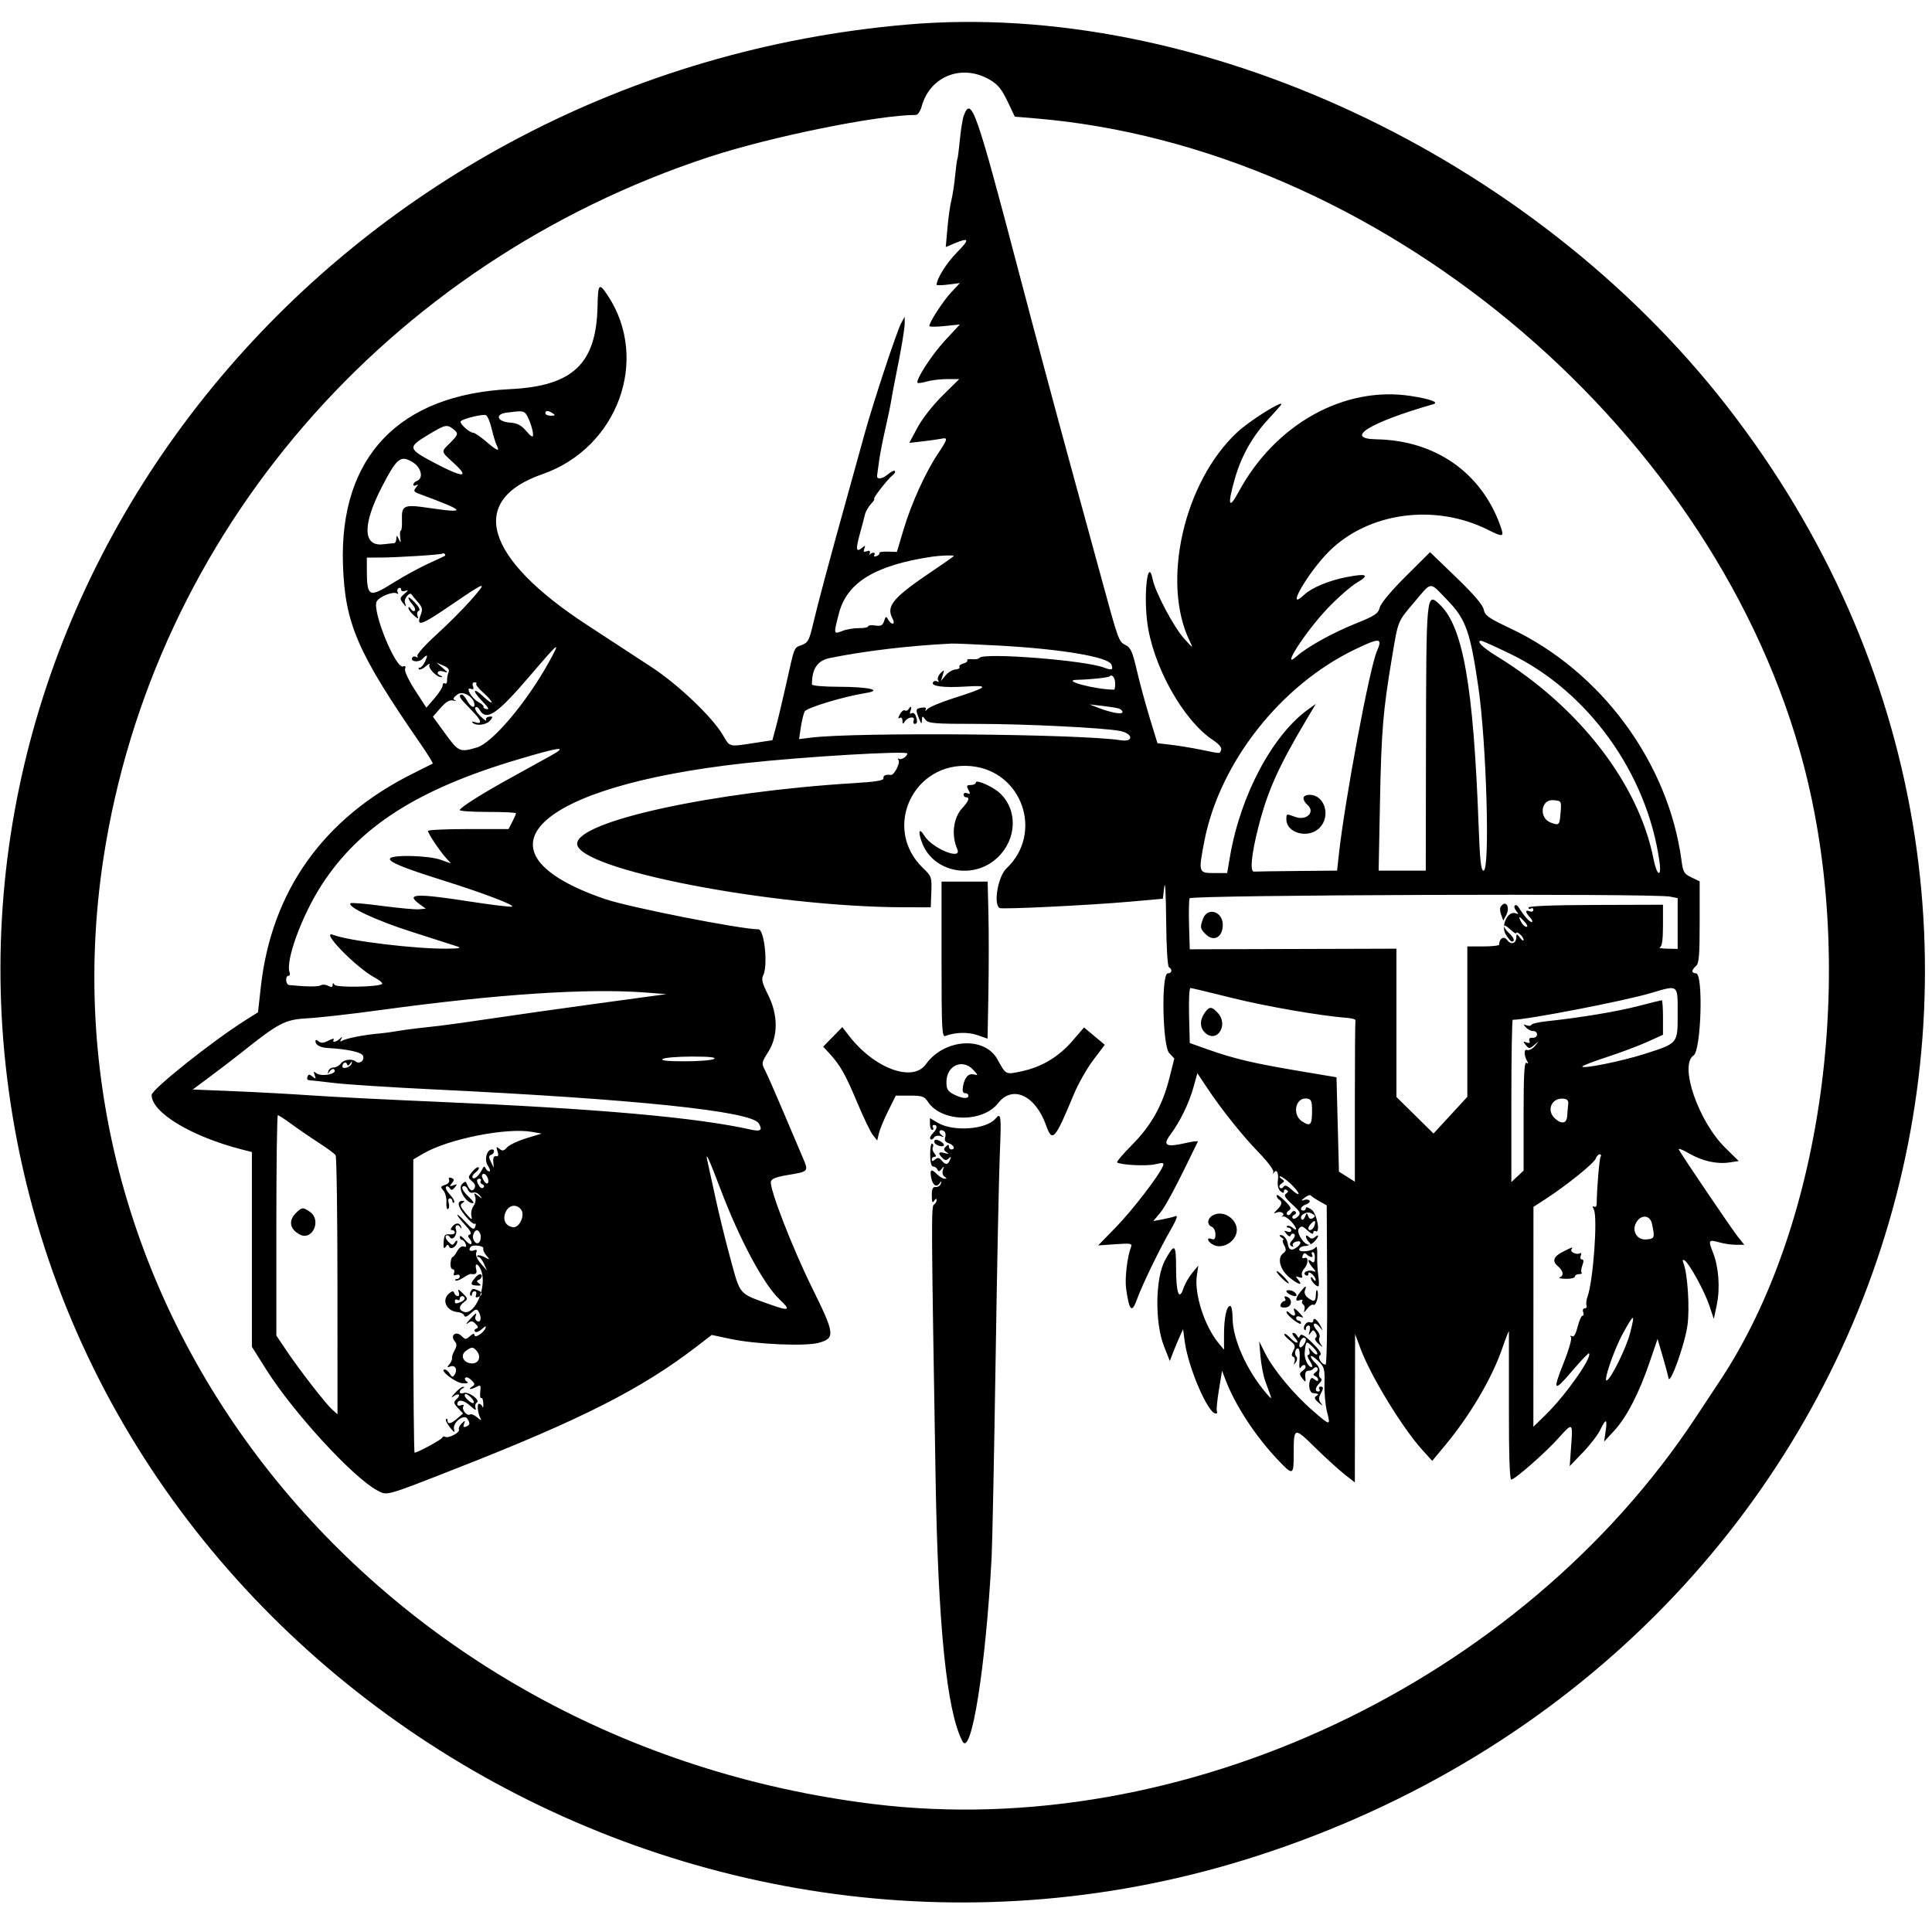 <svg id="svg" version="1.1" xmlns="http://www.w3.org/2000/svg" xmlns:xlink="http://www.w3.org/1999/xlink" width="400" height="400" viewBox="0, 0, 400,400"><g id="svgg"><path id="path0" d="M187.848 5.081 C 71.932 15.071,-13.215 116.103,1.814 225.823 C 18.134 344.966,143.522 421.876,260.156 384.283 C 391.813 341.847,440.736 191.155,357.592 84.159 C 317.190 32.166,247.935 -0.098,187.848 5.081 M204.915 16.502 C 206.575 17.466,207.383 18.446,208.577 20.948 L 210.108 24.157 214.295 24.504 C 284.691 30.351,353.150 86.989,372.648 155.515 C 384.915 198.630,377.957 253.091,355.967 286.069 C 355.500 286.769,353.314 290.076,351.108 293.418 C 314.801 348.431,244.730 381.372,180.759 373.499 C 78.483 360.912,6.857 272.910,21.414 177.722 C 31.699 110.468,80.090 54.434,146.835 32.489 C 159.526 28.316,181.782 23.797,189.643 23.797 C 190.022 23.797,190.551 23.007,190.817 22.040 C 192.553 15.752,199.156 13.159,204.915 16.502 M199.550 23.902 C 199.301 24.557,198.935 26.795,198.736 28.876 C 198.537 30.956,198.305 32.775,198.219 32.918 C 198.134 33.061,197.917 34.656,197.739 36.462 C 197.561 38.269,197.210 40.544,196.959 41.519 C 196.708 42.494,196.347 45.059,196.156 47.219 L 195.809 51.146 197.635 50.383 C 200.724 49.092,200.829 49.514,198.107 52.278 C 195.960 54.458,193.924 57.711,193.924 58.961 C 193.924 59.104,195.006 59.082,196.329 58.912 L 198.734 58.603 196.901 60.567 C 195.226 62.361,192.405 66.715,192.405 67.505 C 192.405 67.685,193.829 67.685,195.570 67.506 L 198.734 67.179 195.696 70.445 C 192.924 73.426,189.472 78.755,189.983 79.266 C 190.099 79.382,190.975 79.252,191.929 78.979 C 192.883 78.705,194.775 78.481,196.133 78.481 L 198.602 78.481 195.124 81.918 C 193.143 83.875,190.917 86.719,189.953 88.524 L 188.260 91.693 190.965 91.386 C 192.453 91.216,194.184 90.974,194.810 90.846 C 196.323 90.537,196.264 90.814,194.130 94.028 C 191.548 97.918,188.662 104.304,187.064 109.664 L 185.692 114.265 183.773 114.210 C 182.718 114.179,181.949 114.306,182.064 114.492 C 182.179 114.678,181.920 114.966,181.490 115.131 C 181.041 115.303,180.839 115.218,181.016 114.931 C 181.186 114.656,181.103 114.430,180.832 114.430 C 180.560 114.430,180.242 114.601,180.125 114.810 C 180.008 115.019,179.992 114.880,180.089 114.501 C 180.205 114.046,179.985 113.919,179.443 114.127 C 178.831 114.361,178.703 114.228,178.943 113.605 C 179.213 112.900,179.141 112.870,178.480 113.418 C 177.240 114.447,177.130 113.780,178.013 110.578 C 178.465 108.937,178.949 107.100,179.089 106.496 C 179.229 105.892,179.785 104.923,180.324 104.344 C 180.864 103.765,181.163 103.291,180.990 103.291 C 180.585 103.291,183.788 99.178,184.802 98.396 C 185.223 98.070,185.434 97.670,185.270 97.507 C 185.106 97.343,184.439 97.671,183.788 98.236 C 182.643 99.229,181.439 99.329,181.595 98.418 C 181.636 98.174,181.820 96.848,182.002 95.471 C 182.185 94.094,182.758 91.132,183.276 88.888 C 183.794 86.645,184.344 84.013,184.497 83.038 C 184.651 82.063,185.032 80.013,185.345 78.481 C 186.579 72.438,187.321 68.042,187.312 66.835 L 187.301 65.570 186.605 66.849 C 185.684 68.541,180.743 83.480,178.990 89.873 C 178.226 92.658,176.616 98.468,175.413 102.785 C 171.818 115.684,169.299 125.083,168.347 129.157 C 167.553 132.554,167.282 133.061,166.004 133.543 C 164.340 134.171,164.551 133.646,162.795 141.519 C 162.050 144.861,161.096 148.869,160.676 150.425 L 159.912 153.256 156.032 153.847 C 150.831 154.638,151.153 154.722,149.669 152.189 C 147.495 148.480,140.424 141.739,134.937 138.145 C 132.152 136.321,126.114 132.375,121.519 129.375 C 100.298 115.522,96.761 103.571,112.287 98.176 C 127.882 92.757,134.598 74.435,125.839 61.200 C 124.025 58.458,123.809 58.684,123.713 63.419 C 123.471 75.317,118.607 79.932,105.644 80.564 C 82.595 81.688,70.259 94.633,71.006 116.912 C 71.416 129.128,73.993 135.076,87.096 154.044 C 88.584 156.199,89.704 158.021,89.585 158.095 C 89.465 158.168,87.658 159.075,85.570 160.111 C 66.995 169.323,56.203 184.449,53.996 204.367 L 53.417 209.586 50.886 211.180 C 43.988 215.524,31.392 225.554,31.392 226.703 C 31.392 230.331,39.573 235.283,50.000 237.966 L 52.152 238.520 52.152 258.678 L 52.152 278.835 55.063 283.464 C 60.672 292.381,73.015 305.836,78.098 308.573 C 80.185 309.697,79.593 309.862,94.684 303.946 C 120.453 293.844,132.857 287.543,144.293 278.742 L 147.357 276.385 151.273 277.217 C 156.501 278.328,166.706 278.777,169.489 278.018 C 172.968 277.068,172.869 276.213,168.178 266.725 C 164.079 258.434,159.308 246.147,159.600 244.633 C 159.712 244.052,160.736 243.658,163.170 243.259 C 167.445 242.558,167.450 242.551,166.189 239.632 C 165.615 238.303,163.798 234.025,162.151 230.127 C 160.504 226.228,158.807 222.372,158.379 221.558 C 157.639 220.150,157.672 219.967,159.054 217.788 C 161.134 214.509,161.110 210.076,158.991 205.898 C 157.854 203.656,157.609 202.708,157.985 202.007 C 159.049 200.019,158.274 192.409,157.007 192.404 C 153.274 192.387,130.264 187.847,125.278 186.143 C 96.680 176.369,110.621 162.803,154.188 158.010 C 166.461 156.659,187.851 155.391,187.849 156.014 C 187.847 156.632,186.483 157.454,186.075 157.084 C 185.847 156.878,185.831 157.004,186.038 157.364 C 186.422 158.029,185.099 160.547,184.421 160.443 C 183.412 160.288,182.797 160.569,182.911 161.132 C 183.003 161.586,181.363 161.860,176.962 162.128 C 147.525 163.919,119.494 170.043,119.494 174.685 C 119.494 179.988,159.876 187.817,187.364 187.843 L 192.703 187.848 192.820 184.669 C 192.933 181.615,192.866 181.421,191.108 179.732 C 182.553 171.514,189.101 157.536,201.001 158.615 C 211.642 159.580,216.133 172.480,208.375 179.798 C 206.620 181.453,205.622 187.247,206.962 188.002 C 207.498 188.304,225.745 187.412,233.924 186.684 L 240.759 186.076 241.060 183.544 C 241.225 182.152,241.396 185.271,241.439 190.476 C 241.487 196.150,241.722 200.066,242.025 200.253 C 242.791 200.726,242.632 201.519,241.772 201.519 C 240.405 201.519,240.679 216.541,242.072 218.025 L 243.132 219.153 242.092 223.266 C 240.665 228.910,238.338 233.051,234.333 237.077 C 232.469 238.950,231.102 240.574,231.295 240.684 C 232.221 241.218,237.432 241.464,239.151 241.056 C 240.832 240.657,241.045 240.704,240.773 241.413 C 240.054 243.287,234.425 250.606,231.017 254.099 L 227.351 257.857 230.920 257.602 C 234.064 257.377,234.450 257.444,234.169 258.167 C 233.385 260.184,232.853 264.693,233.150 266.804 C 233.806 271.462,234.344 271.981,235.409 268.987 C 236.407 266.180,240.155 258.441,242.315 254.727 C 243.560 252.585,243.931 251.583,243.403 251.786 C 242.964 251.954,241.741 252.254,240.686 252.452 L 238.768 252.812 240.184 251.129 C 241.316 249.784,243.729 245.223,247.996 236.368 C 248.086 236.181,246.935 236.312,245.437 236.660 C 241.430 237.592,240.638 237.153,242.306 234.926 C 244.292 232.272,246.161 228.446,247.081 225.150 L 247.904 222.198 249.776 225.016 C 252.853 229.651,257.098 234.980,260.555 238.550 C 262.345 240.398,263.731 242.221,263.634 242.600 C 263.537 242.980,263.553 243.120,263.669 242.911 C 264.232 241.906,264.780 242.720,264.582 244.265 C 264.438 245.387,264.618 246.213,265.091 246.606 C 265.649 247.068,265.823 247.070,265.823 246.614 C 265.823 246.285,266.075 246.172,266.383 246.363 C 266.774 246.604,266.737 246.836,266.261 247.131 C 265.743 247.451,266.047 247.982,267.522 249.333 C 269.269 250.933,269.387 251.192,268.689 251.889 C 268.262 252.317,267.783 252.456,267.624 252.199 C 267.465 251.942,267.622 251.630,267.972 251.505 C 268.321 251.380,268.424 251.082,268.200 250.843 C 267.976 250.605,267.590 250.738,267.342 251.139 C 267.094 251.541,266.714 251.693,266.498 251.477 C 266.282 251.261,266.437 250.879,266.843 250.628 C 267.445 250.256,267.279 249.877,265.942 248.570 C 265.041 247.689,264.304 247.210,264.304 247.505 C 264.304 247.800,264.532 248.182,264.810 248.354 C 265.547 248.810,265.434 249.429,264.430 250.442 C 263.607 251.273,263.605 251.313,264.414 251.006 C 265.273 250.681,266.187 251.359,265.446 251.773 C 265.236 251.890,265.324 251.926,265.642 251.852 C 265.961 251.779,266.701 252.230,267.288 252.854 C 268.516 254.161,268.731 255.120,267.583 254.167 C 267.158 253.815,266.665 253.673,266.486 253.852 C 266.307 254.031,266.426 254.177,266.751 254.177 C 267.076 254.177,267.342 254.429,267.342 254.738 C 267.342 255.049,266.973 255.157,266.511 254.979 C 265.794 254.704,265.774 254.774,266.366 255.487 C 266.796 256.006,267.122 256.103,267.240 255.749 C 267.344 255.438,267.651 255.322,267.924 255.490 C 268.218 255.672,268.084 256.168,267.595 256.709 C 266.971 257.399,266.920 257.714,267.387 258.003 C 267.757 258.232,267.874 258.173,267.679 257.857 C 267.500 257.567,267.819 257.208,268.389 257.059 C 269.592 256.745,269.484 257.631,268.222 258.427 C 267.331 258.989,266.822 258.733,266.657 257.641 C 266.495 256.571,265.818 255.695,265.160 255.704 C 264.798 255.709,264.860 255.908,265.316 256.203 C 265.734 256.472,265.897 256.697,265.678 256.701 C 265.460 256.705,265.546 257.203,265.869 257.808 C 266.345 258.697,266.306 259.018,265.668 259.484 C 264.386 260.422,264.980 262.826,266.886 264.417 C 268.750 265.974,269.879 266.299,268.796 264.968 C 268.190 264.223,268.211 264.155,268.962 264.436 C 269.548 264.656,269.740 264.546,269.565 264.090 C 269.424 263.723,269.607 263.108,269.971 262.724 C 270.880 261.764,270.975 260.111,270.102 260.446 C 269.652 260.618,269.519 260.446,269.713 259.940 C 269.922 259.396,270.165 259.330,270.548 259.713 C 271.231 260.396,272.063 260.422,271.646 259.747 C 271.473 259.468,271.550 259.241,271.815 259.241 C 272.081 259.241,272.265 259.791,272.225 260.463 C 272.170 261.380,271.994 261.554,271.519 261.160 C 270.576 260.378,270.754 261.289,271.772 262.451 C 272.523 263.309,272.535 263.418,271.853 263.171 C 270.825 262.798,269.522 263.520,270.326 264.017 C 270.634 264.208,270.886 264.094,270.886 263.765 C 270.886 263.320,271.080 263.328,271.646 263.797 C 272.063 264.144,272.402 264.685,272.397 264.999 C 272.393 265.313,272.169 265.228,271.899 264.810 C 271.629 264.392,271.404 264.290,271.400 264.582 C 271.392 265.164,272.414 266.329,272.932 266.329 C 273.111 266.329,273.117 265.361,272.946 264.177 C 272.774 262.994,272.672 261.026,272.719 259.805 C 272.765 258.580,272.627 257.868,272.411 258.218 C 271.874 259.088,268.708 259.443,268.992 258.602 C 269.108 258.257,269.654 257.975,270.204 257.975 C 270.755 257.975,271.589 257.592,272.058 257.125 C 273.065 256.122,273.212 255.323,272.241 256.128 C 271.752 256.535,271.410 256.524,270.975 256.089 C 270.638 255.752,270.380 255.713,270.380 256.000 C 270.380 256.278,270.653 256.780,270.987 257.114 C 271.416 257.543,271.427 257.722,271.024 257.722 C 269.908 257.722,268.294 255.113,268.934 254.342 C 269.425 253.751,269.711 253.818,270.709 254.755 C 271.386 255.391,271.899 255.603,271.899 255.248 C 271.899 254.905,272.092 254.743,272.327 254.889 C 273.438 255.575,272.709 251.330,271.568 250.469 C 270.914 249.976,270.380 249.811,270.380 250.103 C 270.380 250.394,270.152 250.633,269.873 250.633 C 268.963 250.633,269.342 249.696,270.387 249.365 C 270.948 249.187,271.283 248.840,271.130 248.593 C 270.978 248.347,270.462 248.280,269.984 248.445 C 269.306 248.678,269.337 248.570,270.123 247.959 C 270.679 247.528,271.248 247.326,271.389 247.512 C 271.530 247.697,272.329 248.233,273.165 248.703 L 274.684 249.557 274.772 266.045 C 274.820 275.112,274.677 282.532,274.454 282.532 C 273.605 282.532,272.692 280.955,273.318 280.568 C 273.715 280.323,273.175 279.476,271.698 278.027 C 270.120 276.477,269.394 276.049,269.172 276.534 C 268.930 277.064,268.795 277.075,268.565 276.582 C 268.403 276.234,268.026 275.949,267.727 275.949 C 267.429 275.949,267.597 276.405,268.101 276.962 C 268.605 277.519,268.790 277.975,268.511 277.975 C 268.233 277.975,267.591 277.518,267.086 276.959 C 266.580 276.400,266.054 276.055,265.917 276.192 C 265.780 276.329,266.272 276.916,267.010 277.497 C 268.161 278.402,268.270 278.706,267.774 279.632 C 267.363 280.400,267.355 280.764,267.747 280.895 C 268.050 280.996,268.175 281.462,268.025 281.931 C 267.794 282.654,267.834 282.669,268.286 282.030 C 268.593 281.595,268.630 281.085,268.373 280.829 C 267.852 280.308,268.277 278.880,268.848 279.232 C 269.060 279.364,269.155 280.445,269.058 281.635 C 268.937 283.104,269.031 283.559,269.349 283.053 C 269.607 282.643,270.001 282.491,270.225 282.714 C 270.448 282.938,270.239 283.408,269.758 283.759 C 268.983 284.326,268.969 284.506,269.626 285.363 C 270.333 286.286,270.361 286.272,270.247 285.063 C 270.167 284.222,270.381 283.797,270.886 283.797 C 271.304 283.797,271.804 283.576,271.998 283.306 C 272.192 283.035,272.527 282.991,272.743 283.207 C 272.959 283.423,272.800 283.832,272.390 284.117 C 271.827 284.508,271.800 284.697,272.278 284.891 C 272.627 285.032,272.911 285.384,272.911 285.674 C 272.911 286.011,272.660 285.991,272.211 285.619 C 271.674 285.173,271.446 285.205,271.235 285.755 C 270.823 286.830,271.156 288.346,271.820 288.418 C 273.049 288.551,273.145 288.635,272.520 289.032 C 272.033 289.341,272.156 289.682,273.017 290.417 C 273.839 291.118,273.974 291.152,273.500 290.539 C 273.012 289.907,272.982 289.422,273.383 288.673 C 274.062 287.404,274.063 287.089,273.388 287.089 C 273.093 287.089,272.992 287.316,273.165 287.595 C 273.337 287.873,273.236 288.101,272.941 288.101 C 272.172 288.101,272.281 287.285,273.168 286.398 C 273.666 285.900,273.747 285.520,273.401 285.306 C 273.109 285.126,272.997 284.580,273.151 284.093 C 273.318 283.568,273.017 282.833,272.412 282.285 C 271.851 281.777,271.392 281.127,271.392 280.839 C 271.392 280.552,272.048 280.945,272.850 281.713 C 274.195 283.002,274.301 283.370,274.218 286.492 C 274.168 288.352,274.403 290.956,274.740 292.278 C 275.499 295.264,275.491 295.263,271.750 292.025 C 267.896 288.690,263.640 283.565,261.978 280.258 L 260.703 277.722 260.972 280.843 C 261.120 282.560,261.558 284.839,261.945 285.907 C 262.332 286.974,262.814 288.304,263.017 288.861 C 263.319 289.690,263.187 289.644,262.291 288.608 C 258.149 283.819,255.190 277.237,255.190 272.813 C 255.190 271.475,254.966 270.380,254.693 270.380 C 253.943 270.380,253.424 272.798,253.421 276.305 L 253.418 279.446 252.286 278.077 C 249.386 274.571,247.238 267.899,247.791 264.116 L 248.097 262.025 246.834 263.544 C 246.140 264.380,245.315 265.838,245.000 266.784 C 244.123 269.427,243.494 267.651,243.494 262.531 C 243.494 257.507,243.207 257.300,241.220 260.886 C 239.182 264.564,239.066 273.848,240.998 278.734 L 242.198 281.772 242.883 280.000 C 243.260 279.025,243.877 277.544,244.255 276.709 L 244.943 275.190 245.282 277.722 C 246.009 283.157,250.099 292.658,251.712 292.658 C 251.987 292.658,252.095 292.469,251.952 292.238 C 251.809 292.007,251.991 290.014,252.355 287.808 L 253.017 283.797 253.687 285.570 C 255.685 290.857,259.811 297.197,264.478 302.152 C 267.703 305.575,267.848 305.528,267.848 301.054 C 267.848 295.414,267.898 295.399,272.297 299.714 C 274.445 301.821,277.171 304.304,278.354 305.232 L 280.506 306.921 280.533 291.562 L 280.559 276.203 281.698 279.265 C 283.785 284.877,290.344 295.627,294.447 300.159 L 296.526 302.454 299.143 299.309 C 304.412 292.978,308.969 285.226,311.089 278.987 C 311.798 276.899,312.391 275.418,312.406 275.696 C 312.421 275.975,312.421 282.981,312.405 291.266 C 312.387 301.003,312.557 306.329,312.885 306.329 C 313.621 306.329,319.888 300.836,322.622 297.795 C 325.640 294.439,325.647 294.443,325.293 299.367 L 324.992 303.544 327.718 300.711 C 329.217 299.153,330.838 297.045,331.321 296.028 C 332.475 293.596,332.819 293.689,332.429 296.329 L 332.111 298.481 334.213 296.203 C 336.774 293.427,339.353 288.436,341.539 282.025 L 343.180 277.215 344.222 280.759 C 344.795 282.709,345.343 284.759,345.440 285.316 C 345.725 286.959,348.800 278.432,349.369 274.420 C 349.865 270.918,349.415 263.785,348.557 261.563 C 348.298 260.893,348.362 260.705,348.764 260.953 C 349.734 261.552,352.865 267.240,353.879 270.244 L 354.832 273.068 355.451 270.089 C 356.166 266.646,355.834 262.264,354.632 259.260 C 353.629 256.754,353.743 256.582,355.980 257.224 C 356.934 257.498,358.486 257.722,359.429 257.722 L 361.142 257.722 359.824 256.076 C 358.624 254.579,348.529 239.685,347.599 238.040 C 347.383 237.659,348.285 237.978,349.602 238.750 C 352.394 240.386,355.428 241.071,358.093 240.667 L 359.983 240.380 357.210 237.651 C 351.618 232.148,347.614 220.506,350.633 218.528 C 352.213 217.492,352.688 201.519,351.139 201.519 C 350.722 201.519,350.380 201.319,350.380 201.075 C 350.380 200.830,350.722 200.347,351.139 200.000 C 351.759 199.486,351.899 197.813,351.899 190.918 L 351.899 182.466 350.197 181.655 C 348.686 180.934,348.458 180.554,348.151 178.246 C 345.452 157.900,331.520 138.977,312.703 130.101 C 308.166 127.961,307.438 127.445,307.188 126.191 C 306.993 125.219,305.127 123.039,301.487 119.534 L 296.076 114.322 291.061 119.313 C 288.045 122.314,285.892 124.892,285.660 125.778 C 285.324 127.064,284.682 127.490,280.611 129.125 C 275.906 131.014,270.582 133.970,268.481 135.860 C 264.938 139.048,270.321 130.707,274.900 125.914 C 276.986 123.730,279.710 121.348,280.951 120.620 C 283.673 119.025,283.002 118.666,278.816 119.479 C 275.108 120.198,271.588 121.665,270.008 123.149 C 265.919 126.991,270.764 118.544,275.163 114.162 C 283.284 106.074,297.048 104.189,308.016 109.665 C 311.254 111.281,311.467 111.224,310.665 108.951 C 306.759 97.880,297.184 91.169,284.988 90.955 C 278.120 90.834,283.527 87.485,296.709 83.695 C 298.044 83.311,296.176 82.615,292.121 81.986 C 278.313 79.844,264.001 87.817,256.427 101.871 C 254.394 105.643,254.095 104.586,255.653 99.137 C 256.995 94.446,259.263 90.398,262.538 86.851 C 264.066 85.196,265.316 83.772,265.316 83.686 C 265.316 82.959,258.678 87.157,256.200 89.451 C 245.121 99.708,240.371 120.525,246.321 132.741 C 247.098 134.336,247.031 134.303,245.109 132.152 C 242.992 129.782,239.173 122.573,238.651 119.963 C 237.712 115.271,236.758 122.405,237.495 128.608 C 238.571 137.676,244.891 149.090,251.117 153.210 C 252.352 154.027,252.995 154.790,252.824 155.235 C 252.494 156.096,252.931 156.095,248.767 155.244 C 246.869 154.856,244.039 154.388,242.477 154.204 L 239.638 153.869 238.056 148.707 C 237.187 145.867,235.985 141.435,235.386 138.856 C 234.463 134.885,234.100 134.072,233.012 133.540 C 231.636 132.867,231.531 132.575,228.114 120.000 C 227.168 116.519,224.239 105.810,221.606 96.203 C 218.972 86.595,214.154 68.595,210.899 56.203 C 202.089 22.660,201.096 19.835,199.550 23.902 M108.651 85.451 C 109.279 85.875,110.387 88.862,110.366 90.076 C 110.357 90.627,109.912 90.367,108.974 89.263 C 107.918 88.021,107.121 87.605,105.574 87.491 C 102.897 87.293,102.394 85.741,104.906 85.432 C 107.841 85.070,108.090 85.071,108.651 85.451 M114.430 85.570 C 115.045 85.967,114.972 86.062,114.051 86.068 C 113.424 86.072,112.911 85.848,112.911 85.570 C 112.911 84.935,113.449 84.935,114.430 85.570 M101.798 88.772 C 102.136 90.213,102.618 91.791,102.870 92.278 C 103.556 93.609,102.918 93.358,100.622 91.392 C 99.484 90.418,98.308 89.613,98.010 89.603 C 97.146 89.577,95.010 87.607,95.407 87.203 C 95.934 86.665,99.901 85.703,100.592 85.945 C 100.917 86.059,101.460 87.332,101.798 88.772 M93.797 88.806 C 94.986 89.708,94.932 89.956,93.165 91.723 C 91.262 93.626,91.205 93.354,94.051 95.974 C 97.341 99.003,95.810 98.937,89.873 95.793 C 84.441 92.916,84.372 92.610,88.573 90.070 C 92.150 87.907,92.501 87.822,93.797 88.806 M85.443 95.691 C 87.226 96.778,87.739 99.023,86.329 99.564 C 85.911 99.724,85.570 100.072,85.570 100.337 C 85.570 100.602,85.854 100.648,86.203 100.439 C 86.640 100.176,86.624 100.320,86.147 100.907 C 85.542 101.654,85.633 101.819,86.907 102.290 C 96.487 105.828,96.835 106.340,88.861 105.170 C 83.558 104.392,83.118 104.591,83.220 107.722 C 83.259 108.906,83.152 109.874,82.982 109.874 C 82.811 109.874,82.758 110.500,82.862 111.266 C 83.025 112.459,82.984 112.513,82.574 111.646 C 82.162 110.772,82.092 110.754,82.061 111.519 C 82.041 112.006,81.854 112.423,81.646 112.444 C 81.437 112.466,80.354 112.580,79.241 112.697 C 75.107 113.135,75.037 108.585,79.056 100.819 C 82.181 94.779,82.944 94.167,85.443 95.691 M92.110 115.079 C 91.994 115.157,90.418 115.896,88.608 116.722 C 86.797 117.548,83.587 119.307,81.472 120.631 C 76.305 123.866,75.949 123.675,75.949 117.658 L 75.949 115.443 78.608 115.437 C 82.154 115.430,91.338 114.849,91.603 114.616 C 91.719 114.514,91.928 114.544,92.068 114.684 C 92.207 114.823,92.226 115.001,92.110 115.079 M197.468 115.101 C 197.468 115.191,195.816 116.371,193.797 117.723 C 184.864 123.705,183.374 125.418,184.794 128.072 C 185.468 129.331,184.584 129.525,183.883 128.272 C 183.469 127.532,183.368 127.568,183.048 128.575 C 182.756 129.496,182.397 129.678,181.216 129.505 C 180.408 129.386,179.747 129.463,179.747 129.676 C 179.747 129.889,178.892 130.056,177.848 130.047 C 176.804 130.039,175.291 130.287,174.487 130.600 C 172.548 131.352,172.561 131.409,173.667 127.069 C 175.313 120.607,181.140 117.033,192.911 115.265 C 194.655 115.003,197.468 114.901,197.468 115.101 M97.476 124.274 C 95.901 126.067,92.692 129.279,90.344 131.410 C 87.996 133.542,86.225 135.527,86.407 135.822 C 86.594 136.126,86.500 136.211,86.189 136.019 C 85.887 135.833,85.511 135.887,85.354 136.141 C 84.846 136.964,86.634 137.236,87.416 136.454 C 88.500 135.370,88.669 135.514,88.009 136.962 C 87.692 137.658,87.203 138.228,86.923 138.228 C 86.643 138.228,86.564 138.378,86.748 138.562 C 86.932 138.746,87.579 138.461,88.185 137.929 C 88.792 137.397,89.118 137.253,88.909 137.609 C 88.523 138.269,90.415 140.241,91.392 140.196 C 91.671 140.184,91.614 140.058,91.266 139.918 C 90.132 139.460,90.588 138.652,91.772 139.021 C 92.873 139.363,92.869 139.339,91.646 138.287 L 90.380 137.199 91.792 137.804 C 92.788 138.230,93.104 138.642,92.863 139.204 C 92.676 139.642,92.540 140.404,92.560 140.897 C 92.580 141.390,92.383 141.662,92.121 141.500 C 91.860 141.338,91.646 141.523,91.646 141.911 C 91.646 142.299,90.887 143.494,89.959 144.567 L 88.273 146.518 85.922 142.885 C 84.564 140.785,83.697 138.926,83.868 138.481 C 84.065 137.966,83.931 137.799,83.463 137.979 C 81.931 138.567,76.983 126.411,77.989 124.531 C 78.530 123.520,81.379 122.385,82.162 122.869 C 82.455 123.050,82.538 122.951,82.348 122.645 C 82.162 122.343,82.240 121.952,82.523 121.777 C 82.806 121.602,83.038 121.725,83.038 122.050 C 83.038 122.392,83.410 122.510,83.924 122.332 C 84.608 122.094,84.565 122.232,83.734 122.941 C 82.763 123.768,82.731 123.954,83.406 124.840 C 84.136 125.797,84.147 125.795,83.835 124.744 C 83.579 123.882,84.950 122.354,85.262 123.153 C 85.292 123.229,85.837 123.883,86.472 124.607 C 87.447 125.717,87.545 126.140,87.101 127.308 C 86.127 129.870,87.078 129.566,93.299 125.324 C 100.809 120.203,101.118 120.126,97.476 124.274 M299.831 124.430 C 303.491 128.235,304.421 130.886,306.072 142.213 C 307.763 153.819,308.521 180.253,307.163 180.253 C 306.624 180.253,306.404 178.277,306.135 171.013 C 305.057 141.872,302.896 129.648,298.017 125.095 C 295.310 122.569,295.287 122.824,295.232 155.063 L 295.190 180.253 290.311 180.253 L 285.433 180.253 285.712 165.949 C 285.999 151.302,286.336 147.237,288.182 136.203 C 289.502 128.313,289.296 128.820,292.903 124.567 C 296.538 120.281,295.852 120.294,299.831 124.430 M84.557 123.763 C 84.557 124.016,84.935 124.642,85.398 125.153 C 85.860 125.664,86.076 126.245,85.877 126.444 C 85.677 126.643,85.303 126.471,85.044 126.061 C 84.784 125.652,84.569 125.566,84.565 125.871 C 84.560 126.176,85.051 126.859,85.655 127.390 C 86.597 128.217,86.710 128.233,86.443 127.501 C 86.273 127.032,86.395 126.560,86.716 126.453 C 87.064 126.337,86.747 125.664,85.928 124.780 C 85.174 123.967,84.557 123.509,84.557 123.763 M285.079 134.810 C 283.538 138.339,278.398 165.833,277.175 177.089 L 276.831 180.253 268.542 180.329 C 263.983 180.371,259.973 180.428,259.630 180.456 C 258.742 180.528,259.087 176.939,260.504 171.353 C 262.451 163.676,264.698 158.683,270.817 148.438 L 272.430 145.736 270.943 146.795 C 263.488 152.104,256.822 164.604,254.655 177.342 L 254.073 180.759 251.340 180.759 C 248.130 180.759,248.093 180.637,249.342 174.177 C 252.487 157.919,265.135 141.831,280.597 134.421 C 285.694 131.978,286.293 132.030,285.079 134.810 M312.668 135.364 C 328.828 143.174,341.001 160.107,343.573 178.354 C 344.064 181.831,343.041 181.390,342.339 177.821 C 339.279 162.268,326.887 146.257,309.845 135.834 C 306.970 134.076,305.541 132.650,306.667 132.663 C 306.899 132.665,309.599 133.881,312.668 135.364 M206.979 133.670 C 219.864 134.385,229.501 136.022,230.106 137.598 C 230.532 138.707,230.208 138.836,228.566 138.212 C 224.568 136.692,203.493 135.057,202.780 136.211 C 202.641 136.436,201.965 136.557,201.278 136.482 C 200.591 136.407,200.133 136.515,200.262 136.722 C 200.390 136.930,200.019 137.225,199.437 137.377 C 198.855 137.529,198.500 137.849,198.648 138.089 C 198.796 138.328,198.420 138.561,197.813 138.606 C 197.206 138.651,196.280 139.211,195.755 139.850 L 194.802 141.013 195.189 139.770 C 195.553 138.603,195.525 138.580,194.718 139.387 C 194.246 139.859,194.023 140.510,194.223 140.834 C 194.441 141.186,194.367 141.286,194.037 141.083 C 193.735 140.896,193.349 140.968,193.179 141.243 C 192.663 142.077,195.310 142.430,199.922 142.142 C 205.095 141.819,204.613 142.260,197.215 144.621 C 194.709 145.421,192.357 146.417,191.988 146.835 C 191.619 147.253,191.462 147.309,191.639 146.960 C 191.862 146.520,191.602 146.386,190.790 146.523 C 189.545 146.734,189.514 146.885,190.311 148.861 C 190.750 149.948,190.829 149.984,190.870 149.114 C 190.915 148.164,190.960 148.156,191.591 148.987 C 192.191 149.778,193.331 149.873,202.210 149.873 C 212.207 149.873,228.600 150.682,231.896 151.338 C 234.592 151.874,234.761 153.677,232.076 153.263 C 223.518 151.943,177.376 151.553,167.909 152.719 L 165.438 153.024 165.807 150.563 C 166.010 149.209,166.367 147.744,166.601 147.307 C 167.020 146.524,174.627 144.222,179.210 143.490 C 182.929 142.896,179.893 142.198,173.544 142.187 C 170.422 142.181,168.101 141.971,168.101 141.693 C 168.101 138.436,169.250 136.753,171.826 136.233 C 179.181 134.750,188.178 133.681,196.962 133.247 C 197.658 133.212,202.166 133.402,206.979 133.670 M113.642 137.089 C 109.038 145.422,101.967 153.802,98.734 154.756 C 95.206 155.796,94.937 155.679,92.196 151.912 L 89.628 148.381 91.208 146.582 C 92.362 145.267,93.077 144.853,93.862 145.045 C 94.453 145.189,94.618 145.165,94.228 144.991 C 93.684 144.749,93.797 144.466,94.714 143.775 C 95.871 142.901,98.225 144.358,98.227 145.949 C 98.229 146.774,97.350 146.261,96.709 145.063 C 96.336 144.367,95.842 143.797,95.611 143.797 C 94.972 143.797,95.105 144.382,95.946 145.274 C 96.362 145.715,97.377 146.789,98.202 147.660 C 99.742 149.286,99.783 150.033,98.305 149.505 C 97.845 149.340,97.619 149.374,97.803 149.579 C 98.481 150.335,100.532 150.158,101.392 149.269 C 101.880 148.766,102.051 148.354,101.772 148.354 C 100.861 148.354,100.504 148.599,100.664 149.114 C 100.751 149.392,100.193 149.001,99.425 148.243 C 98.657 147.486,98.204 146.690,98.419 146.475 C 98.634 146.260,99.018 146.455,99.271 146.908 C 100.670 149.408,102.844 147.952,109.746 139.888 C 115.909 132.688,116.181 132.492,113.642 137.089 M230.886 141.549 C 230.886 142.229,230.789 142.785,230.670 142.785 C 226.800 142.785,219.462 140.824,223.038 140.746 C 225.859 140.684,229.505 140.284,229.783 140.006 C 230.275 139.514,230.886 140.369,230.886 141.549 M98.602 141.567 C 98.437 141.732,99.082 142.553,100.037 143.391 C 100.991 144.229,101.772 145.121,101.772 145.373 C 101.772 145.625,101.053 145.144,100.173 144.304 C 97.988 142.215,97.627 142.876,99.754 145.071 C 101.308 146.674,101.459 147.069,100.380 146.709 C 100.171 146.639,100.046 146.444,100.102 146.275 C 100.159 146.106,99.671 145.682,99.019 145.333 C 97.630 144.590,96.257 142.137,97.496 142.612 C 98.021 142.814,98.147 142.658,97.926 142.082 C 97.739 141.595,97.873 141.266,98.258 141.266 C 98.613 141.266,98.768 141.401,98.602 141.567 M231.519 146.659 C 232.006 146.794,232.405 147.134,232.405 147.416 C 232.405 147.994,230.155 147.599,227.360 146.528 L 225.570 145.843 228.101 146.128 C 229.494 146.286,231.032 146.524,231.519 146.659 M188.096 146.844 C 187.921 147.127,187.577 147.234,187.332 147.083 C 187.087 146.931,186.624 147.297,186.304 147.895 C 185.901 148.649,185.893 148.877,186.279 148.639 C 186.604 148.437,186.839 148.675,186.843 149.211 C 186.849 149.953,186.938 149.990,187.309 149.403 C 187.931 148.420,189.533 148.205,189.169 149.153 C 189.017 149.549,189.113 149.873,189.383 149.873 C 189.945 149.873,190.007 149.293,189.567 148.146 C 189.399 147.707,189.018 147.498,188.722 147.681 C 188.383 147.890,188.303 147.700,188.506 147.172 C 188.862 146.244,188.598 146.032,188.096 146.844 M114.177 156.383 C 112.785 157.166,109.253 159.118,106.329 160.720 C 99.947 164.217,95.200 167.201,95.194 167.722 C 95.192 167.930,97.810 168.101,101.013 168.101 C 104.215 168.101,106.835 168.227,106.835 168.380 C 106.835 168.533,106.488 169.330,106.063 170.152 L 105.290 171.646 96.949 171.646 C 92.361 171.646,88.608 171.821,88.608 172.034 C 88.608 172.550,91.012 176.155,92.324 177.608 L 93.365 178.760 91.176 177.988 C 88.712 177.118,81.248 176.931,80.757 177.726 C 80.341 178.399,83.326 179.640,91.646 182.254 C 100.105 184.912,106.772 187.447,105.989 187.708 C 105.665 187.816,101.679 187.330,97.130 186.629 C 86.009 184.912,83.898 185.027,86.863 187.187 L 88.156 188.129 86.736 188.256 C 85.955 188.326,82.512 188.010,79.085 187.554 C 75.657 187.098,72.726 186.852,72.571 187.007 C 71.826 187.752,77.873 190.576,85.241 192.925 C 89.738 194.359,93.987 195.721,94.684 195.954 C 95.633 196.270,95.126 196.385,92.658 196.414 C 86.101 196.490,72.320 194.831,69.033 193.570 C 66.004 192.407,73.710 200.351,77.624 202.426 C 78.685 202.988,79.340 203.579,79.081 203.740 C 78.063 204.369,69.644 204.499,69.258 203.891 C 68.973 203.443,68.874 203.456,68.869 203.942 C 68.863 204.412,68.607 204.457,67.947 204.104 C 67.445 203.835,66.753 203.789,66.409 204.002 C 65.892 204.321,63.344 204.299,59.873 203.946 C 59.137 203.871,59.000 202.025,59.731 202.025 C 60.001 202.025,60.104 201.720,59.961 201.346 C 59.049 198.970,62.486 189.570,66.580 183.241 C 74.439 171.092,86.523 163.373,107.342 157.202 C 116.072 154.615,117.659 154.425,114.177 156.383 M202.025 162.019 C 202.025 162.301,201.562 162.532,200.995 162.532 C 200.125 162.532,200.048 162.688,200.500 163.533 C 200.937 164.350,200.894 164.480,200.265 164.238 C 199.841 164.075,199.494 164.195,199.494 164.503 C 199.494 164.811,199.722 165.063,200.000 165.063 C 200.843 165.063,200.574 165.855,199.245 167.289 C 197.359 169.324,196.920 172.910,198.200 175.823 C 199.257 178.227,192.978 175.647,191.374 173.018 C 190.284 171.229,190.012 172.126,190.918 174.524 C 193.223 180.624,201.565 182.250,206.516 177.564 C 210.538 173.758,210.758 167.708,207.003 164.201 C 205.548 162.843,202.025 161.298,202.025 162.019 M269.873 165.254 C 269.873 165.638,270.215 166.236,270.633 166.582 C 272.444 168.085,270.503 170.027,268.101 169.114 C 266.341 168.445,266.329 168.448,266.329 169.620 C 266.329 172.524,270.886 173.717,273.188 171.415 C 275.600 169.003,274.272 164.557,271.139 164.557 C 270.402 164.557,269.873 164.848,269.873 165.254 M323.113 168.101 C 322.896 170.886,322.848 170.940,321.134 170.337 C 318.520 169.417,318.974 165.406,321.663 165.665 C 323.262 165.820,323.288 165.863,323.113 168.101 M194.936 198.662 C 194.937 213.186,195.017 214.761,195.740 214.483 C 197.771 213.704,200.401 213.636,202.359 214.312 L 204.465 215.040 204.637 205.621 C 204.732 200.441,204.736 193.127,204.646 189.367 L 204.482 182.532 199.709 182.532 L 194.936 182.532 194.936 198.662 M345.759 185.633 L 347.342 185.949 347.342 191.203 L 347.342 196.456 345.190 196.416 C 344.006 196.394,343.323 196.261,343.671 196.120 C 344.107 195.944,344.304 194.536,344.304 191.590 L 344.304 187.315 330.380 187.358 C 321.452 187.385,316.456 187.582,316.456 187.907 C 316.456 188.186,316.684 188.273,316.962 188.101 C 317.241 187.929,317.468 188.054,317.468 188.379 C 317.468 188.703,317.127 188.838,316.709 188.678 C 315.714 188.296,315.745 188.808,316.787 189.960 C 317.248 190.469,317.394 190.886,317.111 190.886 C 316.634 190.886,315.518 189.625,314.436 187.863 C 314.185 187.453,313.820 187.277,313.626 187.471 C 313.432 187.665,313.566 188.176,313.924 188.607 C 314.466 189.261,314.446 189.341,313.800 189.093 C 312.193 188.477,310.674 191.637,311.723 193.413 C 312.218 194.251,312.802 194.937,313.021 194.937 C 313.731 194.937,313.441 194.102,312.405 193.165 C 311.848 192.661,311.392 192.016,311.392 191.732 C 311.392 191.448,311.962 191.751,312.658 192.405 C 313.354 193.059,313.924 193.413,313.924 193.191 C 313.924 192.969,314.266 193.071,314.684 193.418 C 315.101 193.764,315.443 194.292,315.443 194.589 C 315.443 194.887,315.109 194.688,314.700 194.147 C 314.049 193.288,313.954 193.272,313.940 194.021 C 313.915 195.350,312.835 195.703,312.055 194.637 C 311.374 193.706,310.415 194.242,310.388 195.570 C 310.383 195.778,308.899 195.949,307.089 195.949 L 303.797 195.949 303.797 211.519 L 303.796 227.089 300.295 230.886 L 296.793 234.684 292.953 230.899 L 289.114 227.114 289.114 211.765 L 289.114 196.416 267.722 196.479 L 246.329 196.542 246.183 191.598 C 246.103 188.879,246.153 186.353,246.294 185.985 C 246.565 185.278,342.287 184.938,345.759 185.633 M310.662 187.801 C 310.506 188.054,310.572 188.786,310.810 189.428 L 311.241 190.595 311.823 189.508 C 312.776 187.728,311.692 186.135,310.662 187.801 M249.101 190.160 C 248.417 191.958,248.466 192.264,249.620 193.418 C 251.290 195.087,253.165 194.050,253.165 191.458 C 253.165 188.730,250.026 187.727,249.101 190.160 M315.696 190.886 C 316.200 191.443,316.358 191.899,316.046 191.899 C 315.734 191.899,315.235 191.443,314.937 190.886 C 314.639 190.329,314.481 189.873,314.587 189.873 C 314.693 189.873,315.192 190.329,315.696 190.886 M254.956 206.582 C 261.983 208.342,273.413 210.325,278.987 210.751 C 279.962 210.825,280.703 211.057,280.633 211.266 C 280.563 211.475,280.506 219.073,280.506 228.151 L 280.506 244.656 278.861 243.615 L 277.215 242.574 276.962 232.806 L 276.709 223.038 268.682 221.687 C 259.455 220.135,255.459 219.189,250.127 217.297 L 246.329 215.949 246.186 210.253 C 246.107 207.120,246.230 204.557,246.458 204.557 C 246.687 204.557,250.511 205.468,254.956 206.582 M347.342 209.845 C 347.342 216.131,347.482 215.960,340.465 218.212 C 335.798 219.710,327.589 221.369,327.602 220.812 C 327.606 220.644,329.912 219.755,332.727 218.838 C 335.542 217.920,339.298 216.510,341.075 215.705 L 344.304 214.241 344.304 210.665 C 344.304 208.698,344.193 207.089,344.057 207.089 C 343.921 207.089,341.700 207.637,339.120 208.306 C 334.722 209.449,327.221 210.692,320.253 211.435 C 318.582 211.613,317.144 211.948,317.056 212.180 C 316.968 212.412,316.520 212.457,316.060 212.280 C 315.326 211.999,315.313 212.055,315.952 212.740 C 316.354 213.169,317.030 213.498,317.455 213.469 C 317.880 213.441,318.228 213.759,318.228 214.177 C 318.228 214.602,317.822 214.903,317.307 214.861 C 316.725 214.812,316.483 215.036,316.648 215.468 C 316.829 215.939,316.644 216.051,316.050 215.829 C 315.295 215.546,315.276 215.612,315.895 216.374 C 316.561 217.191,316.662 217.189,317.668 216.342 C 318.730 215.447,318.731 215.447,317.801 216.548 C 317.287 217.156,316.556 217.534,316.175 217.388 C 315.461 217.114,315.508 218.624,316.252 219.827 C 316.475 220.187,316.389 220.272,316.028 220.048 C 315.592 219.779,315.443 222.583,315.443 231.021 L 315.443 242.355 314.177 243.544 L 312.911 244.733 312.911 227.936 C 312.911 218.698,313.041 211.139,313.198 211.139 C 316.135 211.139,336.258 207.245,341.772 205.610 C 347.573 203.890,347.342 203.715,347.342 209.845 M133.671 205.493 L 137.975 205.823 124.051 207.720 C 116.392 208.764,106.481 210.165,102.025 210.834 C 97.570 211.502,92.671 212.191,91.139 212.364 C 89.608 212.538,87.329 212.795,86.076 212.936 C 84.823 213.076,83.000 213.334,82.025 213.508 C 81.051 213.682,79.570 213.882,78.734 213.953 C 75.444 214.232,71.655 214.968,70.806 215.493 C 70.416 215.733,70.358 215.617,70.629 215.142 C 70.957 214.566,70.904 214.551,70.353 215.063 C 69.551 215.808,68.668 215.912,69.101 215.211 C 69.266 214.945,68.778 215.049,68.018 215.443 C 67.014 215.964,66.455 216.011,65.976 215.613 C 65.516 215.231,65.316 215.229,65.316 215.604 C 65.316 216.350,66.311 216.892,67.832 216.976 C 71.980 217.203,74.875 217.844,75.165 218.598 C 75.525 219.538,74.464 220.392,73.688 219.787 C 72.838 219.124,71.184 219.344,70.550 220.205 C 70.226 220.645,69.562 221.007,69.074 221.009 C 68.587 221.011,68.095 221.354,67.980 221.772 C 67.797 222.436,67.836 222.438,68.288 221.787 C 68.573 221.377,68.970 221.206,69.171 221.407 C 70.094 222.330,66.520 223.046,65.431 222.156 C 64.936 221.751,64.870 221.851,65.147 222.587 C 65.455 223.407,65.392 223.452,64.711 222.898 C 64.063 222.372,63.867 222.380,63.652 222.941 C 63.506 223.319,63.651 223.636,63.972 223.644 C 64.294 223.653,66.608 223.911,69.114 224.217 C 71.620 224.523,80.962 225.125,89.873 225.555 C 131.658 227.569,155.474 230.051,157.067 232.557 C 157.944 233.937,157.496 234.329,155.545 233.891 C 144.188 231.339,123.668 229.521,90.127 228.094 C 80.241 227.673,68.734 227.091,64.557 226.799 C 60.380 226.508,53.123 226.112,48.431 225.919 L 39.900 225.570 43.621 222.805 C 45.667 221.284,48.495 219.120,49.905 217.995 C 57.770 211.718,58.995 211.082,63.728 210.822 C 66.133 210.690,72.886 209.926,78.734 209.125 C 102.847 205.820,121.682 204.575,133.671 205.493 M249.396 209.733 C 248.347 211.231,248.400 212.820,249.534 213.846 C 251.983 216.062,254.427 212.179,252.132 209.716 C 250.835 208.323,250.381 208.326,249.396 209.733 M172.415 214.673 L 170.435 216.701 171.719 218.097 C 173.969 220.546,175.018 222.398,177.468 228.243 C 178.785 231.385,180.258 234.443,180.741 235.039 L 181.619 236.123 181.966 234.644 C 182.157 233.830,183.023 231.741,183.890 230.000 L 185.468 226.835 188.372 226.835 C 190.907 226.835,191.381 226.996,192.101 228.095 C 194.888 232.348,203.426 232.519,206.660 228.386 C 209.644 224.573,214.374 226.773,216.587 233.004 C 217.867 236.609,218.407 236.007,222.297 226.630 C 223.210 224.428,225.033 221.206,226.347 219.470 L 228.736 216.313 226.589 214.518 L 224.441 212.723 222.054 215.488 C 219.182 218.815,215.676 220.917,211.534 221.796 C 208.157 222.512,208.313 222.589,206.500 219.314 C 203.825 214.481,195.470 215.054,191.705 220.329 C 188.944 224.197,180.911 221.177,175.656 214.298 L 174.395 212.646 172.415 214.673 M147.848 219.241 C 147.430 219.510,144.696 219.731,141.772 219.731 C 138.155 219.731,136.698 219.574,137.215 219.241 C 137.633 218.971,140.367 218.750,143.291 218.750 C 146.908 218.750,148.365 218.907,147.848 219.241 M72.505 220.184 C 72.907 219.609,72.956 219.614,72.796 220.209 C 72.598 220.945,70.886 221.474,70.886 220.799 C 70.886 220.092,71.624 219.682,71.823 220.279 C 71.965 220.705,72.159 220.678,72.505 220.184 M201.489 221.487 C 202.537 222.603,202.554 222.696,201.668 222.464 C 200.512 222.162,199.726 223.011,199.379 224.937 C 199.206 225.897,199.342 226.329,199.817 226.329 C 200.196 226.329,200.506 226.557,200.506 226.835 C 200.506 227.573,199.157 227.455,197.443 226.569 C 196.224 225.939,195.949 225.474,195.949 224.038 C 195.949 220.613,199.243 219.096,201.489 221.487 M271.646 230.047 C 271.646 232.917,271.288 233.291,269.598 232.184 C 267.426 230.761,268.220 227.104,270.627 227.449 C 271.487 227.572,271.646 227.976,271.646 230.047 M324.682 228.608 C 324.611 229.165,324.520 230.247,324.478 231.013 C 324.391 232.615,323.349 232.843,321.939 231.567 C 320.058 229.865,321.282 227.171,323.797 227.474 C 324.485 227.556,324.769 227.921,324.682 228.608 M60.399 232.765 C 61.807 233.798,64.343 235.536,66.036 236.627 C 67.729 237.718,69.281 238.866,69.486 239.178 C 69.691 239.491,69.861 251.687,69.866 266.281 L 69.873 292.815 68.797 291.851 C 67.410 290.607,62.033 283.682,59.322 279.648 L 57.215 276.511 57.215 253.699 C 57.215 241.152,57.356 230.886,57.527 230.886 C 57.699 230.886,58.991 231.732,60.399 232.765 M206.132 231.578 C 204.239 233.859,197.387 234.366,194.162 232.463 L 192.532 231.501 192.532 232.713 C 192.532 233.379,192.744 233.924,193.005 233.924 C 193.265 233.924,193.337 233.696,193.165 233.418 C 192.992 233.139,193.093 232.911,193.388 232.911 C 194.174 232.911,194.042 233.734,193.104 234.671 C 192.653 235.122,192.438 235.645,192.625 235.832 C 192.813 236.020,193.143 235.887,193.359 235.538 C 193.582 235.176,194.171 235.040,194.724 235.220 C 195.500 235.474,195.546 235.432,194.951 235.012 C 194.112 234.419,194.559 233.631,195.430 234.169 C 195.738 234.360,195.858 234.934,195.696 235.445 C 195.490 236.092,195.715 236.474,196.435 236.702 C 197.490 237.037,197.878 237.975,196.962 237.975 C 196.684 237.975,196.456 237.701,196.456 237.367 C 196.456 236.906,196.304 236.911,195.827 237.388 C 195.326 237.889,195.352 238.122,195.954 238.535 C 196.535 238.934,196.447 238.980,195.570 238.733 C 194.275 238.369,194.111 238.740,195.121 239.750 C 195.654 240.283,195.950 240.304,196.417 239.841 C 196.885 239.377,196.946 239.441,196.685 240.127 C 196.271 241.214,195.763 241.249,194.932 240.247 C 194.448 239.664,194.130 239.619,193.604 240.056 C 193.096 240.478,192.911 240.479,192.911 240.062 C 192.911 239.749,193.167 239.494,193.480 239.494 C 193.880 239.494,193.867 239.276,193.436 238.756 C 193.100 238.351,192.961 237.797,193.129 237.526 C 193.297 237.254,193.241 236.912,193.004 236.766 C 192.767 236.620,192.578 237.629,192.584 239.009 C 192.591 240.652,192.809 241.519,193.217 241.519 C 193.559 241.519,193.955 241.804,194.096 242.152 C 194.290 242.630,194.498 242.599,194.946 242.025 C 195.445 241.386,195.488 241.420,195.220 242.238 C 195.038 242.796,195.179 243.386,195.552 243.623 C 196.059 243.944,196.062 244.037,195.570 244.043 C 195.222 244.047,194.500 243.614,193.966 243.080 C 192.801 241.915,192.468 242.124,192.791 243.817 C 193.091 245.384,193.881 245.923,194.526 245.002 C 194.926 244.429,194.974 244.440,194.794 245.063 C 194.673 245.481,194.200 245.791,193.743 245.752 C 193.110 245.699,192.913 246.122,192.919 247.525 C 192.925 248.901,193.051 249.175,193.418 248.608 C 193.713 248.151,193.912 248.089,193.916 248.451 C 193.921 248.783,193.668 249.212,193.355 249.406 C 192.789 249.756,192.807 252.685,193.704 306.076 C 194.218 336.664,196.004 354.204,199.246 360.490 C 201.080 364.046,204.101 345.098,205.299 322.532 C 205.454 319.608,205.824 301.380,206.122 282.025 C 206.419 262.671,206.816 243.247,207.002 238.860 C 207.338 230.968,207.250 230.231,206.132 231.578 M110.126 234.341 L 112.150 234.700 108.994 235.656 C 107.259 236.181,105.459 237.031,104.995 237.544 C 104.309 238.302,104.008 238.360,103.394 237.850 C 102.751 237.316,102.693 237.394,103.003 238.371 C 103.264 239.193,103.177 239.480,102.696 239.380 C 102.262 239.290,102.061 239.686,102.126 240.506 L 102.226 241.772 101.630 240.545 C 101.165 239.590,101.171 239.272,101.656 239.111 C 102.331 238.886,102.522 237.975,101.894 237.975 C 100.774 237.975,100.201 240.098,100.994 241.308 C 101.435 241.981,101.581 242.532,101.320 242.532 C 101.058 242.532,100.711 242.247,100.549 241.899 C 100.343 241.459,100.170 241.437,99.982 241.827 C 99.285 243.266,98.271 244.263,97.890 243.882 C 97.659 243.651,97.909 243.141,98.445 242.749 C 98.981 242.357,99.271 241.887,99.090 241.706 C 98.908 241.524,98.323 241.915,97.789 242.574 C 96.851 243.733,96.849 243.800,97.740 244.573 C 98.382 245.130,98.519 245.595,98.192 246.104 C 97.716 246.845,97.169 246.421,96.522 244.810 C 96.410 244.532,95.983 244.741,95.573 245.274 C 94.797 246.284,96.532 249.114,97.927 249.114 C 98.226 249.114,97.846 248.535,97.083 247.828 C 95.698 246.543,95.295 245.570,96.148 245.570 C 96.397 245.570,96.741 245.935,96.912 246.382 C 97.084 246.828,97.547 247.070,97.942 246.918 C 98.337 246.766,98.962 247.028,99.330 247.498 C 99.945 248.284,99.919 248.292,99.019 247.595 C 98.122 246.900,98.068 246.915,98.386 247.763 C 98.582 248.284,98.426 249.129,98.031 249.694 C 97.644 250.246,97.454 251.196,97.609 251.805 C 97.837 252.696,97.612 252.582,96.458 251.221 C 95.290 249.844,95.157 249.445,95.740 249.076 C 96.197 248.787,96.238 248.620,95.853 248.615 C 94.555 248.599,94.700 249.700,96.248 251.626 C 97.138 252.734,98.059 253.522,98.295 253.376 C 98.530 253.231,98.574 253.500,98.391 253.975 C 98.112 254.704,97.796 254.551,96.372 252.996 C 95.443 251.983,94.685 251.322,94.686 251.526 C 94.687 251.731,95.420 252.680,96.315 253.634 C 97.372 254.763,97.718 255.444,97.304 255.582 C 96.810 255.747,96.802 255.957,97.266 256.517 C 97.596 256.915,97.725 257.380,97.553 257.552 C 97.381 257.724,96.787 257.320,96.232 256.654 C 95.677 255.988,95.216 255.728,95.207 256.076 C 95.197 256.424,95.393 256.709,95.642 256.709 C 95.891 256.709,96.235 257.076,96.407 257.525 C 96.622 258.085,96.500 258.256,96.019 258.071 C 95.613 257.916,95.042 258.318,94.662 259.028 C 94.301 259.702,93.866 260.253,93.696 260.253 C 93.525 260.253,93.338 260.823,93.281 261.519 C 93.223 262.215,93.426 262.785,93.731 262.785 C 94.036 262.785,94.159 263.115,94.004 263.519 C 93.816 264.009,93.966 264.159,94.456 263.971 C 94.860 263.816,95.190 263.941,95.190 264.250 C 95.190 264.558,94.924 264.810,94.599 264.810 C 94.274 264.810,94.141 264.942,94.302 265.104 C 94.464 265.265,95.173 265.019,95.879 264.557 C 96.584 264.094,97.288 263.734,97.442 263.757 C 98.533 263.916,98.820 263.673,98.587 262.785 C 98.227 261.405,98.962 261.500,99.565 262.911 C 100.963 266.178,98.345 272.495,95.971 271.584 C 94.940 271.188,94.981 270.393,96.076 269.579 C 96.908 268.959,96.891 268.848,95.797 267.751 C 94.925 266.876,94.716 266.805,94.965 267.468 C 95.148 267.956,95.065 268.354,94.780 268.354 C 94.495 268.354,94.166 268.070,94.049 267.722 C 93.883 267.228,93.650 267.242,92.994 267.784 C 91.332 269.155,92.434 271.489,94.827 271.665 C 95.416 271.709,95.991 272.024,96.105 272.365 C 96.245 272.786,96.685 272.635,97.469 271.898 C 98.371 271.051,98.718 270.957,99.037 271.472 C 99.732 272.598,99.633 273.848,98.870 273.556 C 98.485 273.408,98.290 272.975,98.436 272.593 C 98.823 271.584,98.556 271.729,97.177 273.276 C 96.502 274.033,96.342 274.352,96.821 273.985 C 97.551 273.426,97.819 273.443,98.462 274.086 C 99.039 274.663,99.074 274.912,98.603 275.080 C 98.257 275.203,98.144 275.486,98.351 275.708 C 98.558 275.930,99.195 275.689,99.766 275.173 C 100.487 274.520,100.716 274.460,100.518 274.976 C 100.123 276.007,98.228 277.170,98.228 276.382 C 98.228 276.022,97.872 276.114,97.313 276.620 C 96.466 277.386,96.336 277.385,95.545 276.594 C 94.427 275.476,93.131 276.461,94.133 277.668 C 94.624 278.260,94.619 278.660,94.105 279.588 C 93.748 280.232,93.512 280.954,93.581 281.193 C 93.650 281.431,93.414 281.986,93.056 282.427 C 92.505 283.105,92.535 283.179,93.249 282.912 C 94.252 282.536,94.791 283.583,94.121 284.603 C 93.730 285.199,93.566 285.170,93.130 284.430 C 92.843 283.943,92.382 283.544,92.106 283.544 C 90.761 283.544,94.320 286.318,95.758 286.391 C 96.793 286.443,97.108 286.323,96.663 286.048 C 96.287 285.815,96.148 285.455,96.356 285.248 C 96.563 285.040,97.126 285.264,97.607 285.745 C 98.372 286.510,98.387 286.679,97.722 287.099 C 96.725 287.729,97.525 287.736,98.699 287.108 C 99.495 286.681,99.587 286.812,99.432 288.146 C 99.334 288.985,99.422 289.568,99.627 289.441 C 99.832 289.315,100.028 289.816,100.063 290.555 C 100.097 291.294,100.021 291.614,99.894 291.266 C 99.767 290.918,99.449 290.633,99.188 290.633 C 98.683 290.633,98.920 292.719,99.546 293.789 C 99.752 294.142,99.440 294.009,98.853 293.495 C 98.266 292.980,97.569 292.693,97.304 292.856 C 96.668 293.250,95.519 291.836,95.932 291.167 C 96.125 290.855,95.938 290.766,95.469 290.946 C 95.037 291.112,94.684 291.014,94.684 290.729 C 94.684 289.633,96.010 289.803,97.374 291.075 C 98.266 291.907,98.679 292.091,98.479 291.569 C 98.303 291.111,98.410 290.580,98.717 290.391 C 99.531 289.887,96.981 288.029,95.994 288.407 C 95.552 288.577,95.190 288.483,95.190 288.198 C 95.190 287.913,95.475 287.564,95.823 287.424 C 96.171 287.283,96.211 287.151,95.911 287.129 C 95.611 287.107,94.814 287.708,94.139 288.466 C 93.464 289.223,93.316 289.532,93.810 289.153 C 94.928 288.294,95.530 288.762,94.508 289.696 C 93.853 290.295,93.890 290.520,94.812 291.514 L 95.863 292.648 94.689 293.666 C 93.365 294.815,92.658 294.963,92.658 294.093 C 92.658 293.768,92.518 293.642,92.347 293.813 C 92.176 293.984,92.546 294.762,93.170 295.543 C 94.028 296.618,94.231 296.716,94.008 295.949 C 93.617 294.603,96.060 292.632,96.757 293.732 C 97.379 294.713,97.323 295.040,96.481 295.363 C 95.959 295.563,95.841 295.401,96.072 294.801 C 96.357 294.056,96.303 294.044,95.603 294.697 C 95.167 295.105,94.905 295.683,95.020 295.983 C 95.257 296.601,92.809 297.874,92.157 297.472 C 91.923 297.327,91.656 297.409,91.562 297.654 C 91.405 298.067,86.443 300.759,85.840 300.759 C 85.691 300.759,85.570 287.098,85.570 270.401 L 85.570 240.043 87.722 238.791 C 92.869 235.797,104.882 233.411,110.126 234.341 M193.418 236.402 C 193.418 236.963,194.975 237.598,195.374 237.200 C 195.535 237.039,195.332 236.695,194.922 236.436 C 193.975 235.837,193.418 235.824,193.418 236.402 M331.387 239.503 C 331.119 239.936,330.602 246.168,330.579 249.251 C 330.575 249.745,330.335 250.002,330.045 249.823 C 329.691 249.604,329.675 249.808,329.996 250.445 C 330.811 252.066,329.843 265.305,328.679 268.451 C 328.441 269.094,328.347 269.905,328.469 270.253 C 328.592 270.601,328.421 270.886,328.089 270.886 C 327.758 270.886,327.618 271.228,327.778 271.646 C 327.938 272.063,327.876 272.405,327.639 272.405 C 327.402 272.405,326.948 273.440,326.630 274.706 C 326.256 276.190,325.848 276.881,325.479 276.653 C 325.130 276.437,325.047 276.526,325.265 276.880 C 325.463 277.199,324.799 279.523,323.790 282.044 C 321.374 288.083,321.649 288.363,325.529 283.806 C 327.313 281.710,328.865 280.089,328.978 280.202 C 329.728 280.952,324.146 288.875,320.038 292.892 L 317.468 295.405 317.477 272.639 L 317.487 249.873 320.136 248.152 C 324.419 245.369,330.035 240.830,330.381 239.873 C 330.557 239.386,330.927 238.987,331.203 238.987 C 331.479 238.987,331.562 239.219,331.387 239.503 M149.125 246.076 C 153.102 256.613,158.095 265.930,161.453 269.082 C 163.828 271.310,163.411 271.504,159.367 270.054 C 152.873 267.726,153.315 268.237,151.243 260.666 C 150.229 256.958,148.823 251.235,148.120 247.949 C 147.417 244.663,146.694 241.359,146.514 240.607 C 145.883 237.972,146.757 239.803,149.125 246.076 M100.970 243.870 C 101.394 244.975,100.831 245.488,100.233 244.542 C 99.635 243.596,99.622 243.038,100.199 243.038 C 100.448 243.038,100.795 243.412,100.970 243.870 M92.974 244.284 C 93.129 244.687,92.789 245.114,92.152 245.317 C 91.186 245.623,91.147 245.755,91.801 246.502 C 92.206 246.964,92.488 248.073,92.427 248.966 C 92.367 249.860,92.517 250.467,92.761 250.316 C 93.006 250.165,93.067 249.605,92.898 249.071 C 92.726 248.529,92.828 248.101,93.130 248.101 C 93.428 248.101,93.671 248.367,93.671 248.692 C 93.671 249.017,93.824 249.130,94.010 248.943 C 94.197 248.756,93.817 248.036,93.165 247.342 C 92.513 246.648,92.144 245.915,92.346 245.713 C 92.548 245.511,92.892 245.635,93.110 245.988 C 93.420 246.490,93.652 246.456,94.167 245.835 C 94.735 245.151,94.694 245.090,93.869 245.400 C 93.049 245.708,93.004 245.645,93.557 244.964 C 94.087 244.311,94.069 244.118,93.456 243.882 C 92.970 243.696,92.802 243.835,92.974 244.284 M267.215 245.091 C 268.120 245.940,268.861 246.859,268.861 247.135 C 268.861 247.410,268.244 247.064,267.489 246.364 C 266.518 245.464,266.009 245.269,265.745 245.696 C 265.539 246.028,265.195 246.123,264.979 245.907 C 264.763 245.691,264.921 245.299,265.331 245.036 C 265.985 244.616,265.983 244.496,265.316 244.058 C 264.899 243.784,264.785 243.557,265.063 243.554 C 265.342 243.551,266.310 244.243,267.215 245.091 M99.520 244.514 C 99.363 244.768,99.520 245.079,99.870 245.204 C 100.220 245.329,100.323 245.626,100.099 245.865 C 99.875 246.104,99.480 245.965,99.221 245.555 C 98.597 244.569,98.614 244.051,99.270 244.051 C 99.565 244.051,99.678 244.259,99.520 244.514 M107.848 250.379 C 108.799 251.525,107.556 254.283,106.182 254.076 C 104.634 253.844,103.992 252.480,104.700 250.925 C 105.363 249.471,106.876 249.208,107.848 250.379 M61.266 251.139 C 59.666 252.739,59.985 254.498,62.074 255.596 C 64.672 256.963,66.634 252.626,64.191 250.915 C 62.743 249.900,62.485 249.920,61.266 251.139 M271.841 252.188 C 271.370 252.479,271.044 252.348,270.848 251.791 C 270.588 251.050,270.518 251.060,270.203 251.882 C 270.009 252.388,269.709 252.662,269.536 252.490 C 268.791 251.744,270.476 250.649,271.514 251.204 C 272.338 251.645,272.403 251.841,271.841 252.188 M251.013 251.674 C 249.927 252.321,249.857 253.599,250.886 253.994 C 251.304 254.154,251.646 254.855,251.646 255.551 C 251.646 256.469,251.436 256.737,250.886 256.526 C 249.624 256.042,250.035 257.195,251.335 257.788 C 252.968 258.532,255.257 257.421,255.909 255.567 C 256.850 252.892,253.474 250.207,251.013 251.674 M342.015 253.347 C 342.651 256.284,342.594 256.450,340.886 256.614 C 338.970 256.799,337.793 254.923,338.728 253.176 C 339.681 251.395,341.615 251.495,342.015 253.347 M272.110 253.852 C 271.784 254.700,270.886 255.013,270.886 254.278 C 270.886 253.786,272.016 252.606,272.257 252.847 C 272.351 252.942,272.285 253.394,272.110 253.852 M93.685 253.907 C 93.246 254.436,93.222 254.684,93.609 254.684 C 93.921 254.684,94.177 254.909,94.177 255.184 C 94.177 255.459,93.677 255.630,93.067 255.564 C 92.135 255.462,91.940 255.718,91.857 257.155 C 91.786 258.381,91.896 258.668,92.246 258.167 C 92.637 257.609,92.788 257.600,92.999 258.122 C 93.310 258.892,94.689 257.991,94.676 257.027 C 94.672 256.713,94.452 256.797,94.188 257.215 C 93.767 257.880,93.599 257.866,92.833 257.101 C 92.352 256.620,92.129 256.057,92.336 255.850 C 92.544 255.642,92.892 255.761,93.110 256.115 C 93.676 257.031,94.807 255.594,94.385 254.495 C 94.044 253.607,94.936 253.329,95.363 254.190 C 95.504 254.475,95.566 254.433,95.500 254.095 C 95.314 253.144,94.397 253.049,93.685 253.907 M99.440 255.487 C 99.610 255.928,99.560 256.626,99.330 257.038 C 98.752 258.071,97.567 256.687,98.020 255.507 C 98.422 254.461,99.043 254.452,99.440 255.487 M100.066 258.481 C 99.963 258.759,100.248 259.419,100.699 259.947 C 101.482 260.864,101.466 260.879,100.336 260.286 C 99.686 259.944,99.021 259.797,98.860 259.959 C 98.698 260.121,98.795 260.253,99.075 260.253 C 99.355 260.253,99.861 260.880,100.199 261.646 L 100.813 263.038 99.552 261.604 C 98.802 260.750,98.417 259.844,98.601 259.364 C 98.830 258.766,98.692 258.642,98.063 258.884 C 97.254 259.194,96.900 258.712,97.497 258.114 C 97.986 257.626,100.261 257.950,100.066 258.481 M323.694 259.101 C 321.630 260.129,321.275 261.067,322.542 262.152 C 323.685 263.130,323.839 264.101,322.911 264.475 C 322.563 264.615,323.133 264.748,324.177 264.770 C 325.222 264.792,326.076 264.582,326.076 264.304 C 326.076 264.025,326.456 263.797,326.920 263.797 C 327.384 263.797,327.626 263.660,327.458 263.492 C 327.291 263.324,327.361 262.641,327.615 261.973 C 327.925 261.156,327.897 260.759,327.528 260.759 C 327.227 260.759,327.116 260.406,327.282 259.974 C 327.448 259.542,327.379 259.314,327.129 259.469 C 326.478 259.871,325.015 259.223,325.349 258.681 C 325.701 258.111,325.659 258.122,323.694 259.101 M264.304 263.226 C 264.304 263.443,264.873 264.156,265.570 264.810 C 266.266 265.464,266.835 265.856,266.835 265.681 C 266.835 265.506,266.266 264.793,265.570 264.097 C 264.873 263.400,264.304 263.009,264.304 263.226 M98.458 264.450 C 97.328 265.761,97.356 266.079,98.607 266.154 C 99.587 266.213,99.729 266.111,99.192 265.736 C 98.645 265.354,98.627 265.180,99.114 264.983 C 99.795 264.706,99.995 263.785,99.367 263.817 C 99.158 263.827,98.749 264.112,98.458 264.450 M269.241 267.451 C 268.144 268.824,268.100 269.573,269.140 269.174 C 269.572 269.008,269.797 269.082,269.638 269.338 C 269.480 269.594,269.572 269.940,269.843 270.108 C 270.114 270.275,270.204 270.804,270.042 271.282 C 269.855 271.837,270.059 271.737,270.605 271.004 C 271.076 270.373,271.667 269.984,271.919 270.139 C 272.464 270.476,273.122 268.171,272.748 267.237 C 272.603 266.877,272.467 267.209,272.445 267.975 C 272.401 269.523,272.069 269.656,270.751 268.656 C 270.218 268.252,269.984 267.643,270.172 267.153 C 270.603 266.031,270.297 266.129,269.241 267.451 M97.448 267.375 C 97.264 267.672,97.251 268.052,97.418 268.219 C 97.585 268.386,97.722 268.257,97.722 267.932 C 97.722 267.608,97.974 267.342,98.282 267.342 C 98.590 267.342,98.716 267.672,98.561 268.075 C 98.373 268.566,98.523 268.716,99.013 268.528 C 99.977 268.158,99.946 267.527,98.946 267.143 C 97.890 266.737,97.837 266.746,97.448 267.375 M266.329 267.335 C 266.329 267.685,267.520 268.354,268.143 268.354 C 268.834 268.354,268.185 267.416,267.342 267.195 C 266.785 267.049,266.329 267.112,266.329 267.335 M96.203 268.807 C 96.203 269.055,95.842 269.397,95.402 269.566 C 94.313 269.984,94.177 269.958,94.177 269.337 C 94.177 269.042,94.405 268.942,94.684 269.114 C 94.962 269.286,95.190 269.186,95.190 268.891 C 95.190 268.596,95.418 268.354,95.696 268.354 C 95.975 268.354,96.203 268.558,96.203 268.807 M266.035 268.795 C 266.230 269.110,266.172 269.367,265.907 269.367 C 265.642 269.367,265.303 269.684,265.155 270.071 C 264.966 270.563,265.259 270.753,266.131 270.704 C 267.504 270.626,267.700 268.888,266.385 268.455 C 265.959 268.314,265.821 268.448,266.035 268.795 M268.031 271.646 C 268.381 272.557,267.780 272.641,266.937 271.797 C 266.603 271.463,266.342 271.406,266.357 271.671 C 266.397 272.358,269.367 274.619,269.367 273.963 C 269.367 273.663,269.139 273.418,268.861 273.418 C 268.582 273.418,268.354 273.165,268.354 272.857 C 268.354 272.538,268.724 272.439,269.212 272.626 C 269.964 272.914,269.954 272.827,269.134 271.921 C 268.025 270.696,267.629 270.597,268.031 271.646 M337.491 276.015 C 336.735 278.967,333.698 285.180,332.714 285.789 C 331.802 286.352,334.101 279.559,335.986 276.119 C 338.351 271.806,338.574 271.790,337.491 276.015 M271.899 273.442 C 271.899 273.767,271.576 273.908,271.181 273.757 C 270.481 273.488,269.588 274.820,270.115 275.347 C 270.260 275.493,270.380 275.346,270.380 275.021 C 270.380 274.696,270.623 274.430,270.920 274.430 C 271.238 274.430,271.329 274.900,271.140 275.570 C 270.887 276.468,270.934 276.549,271.359 275.949 C 271.833 275.282,271.957 275.280,272.378 275.936 C 272.682 276.409,272.678 276.793,272.366 276.986 C 272.096 277.153,272.389 277.729,273.017 278.265 C 273.867 278.991,273.989 279.019,273.492 278.377 C 273.125 277.901,272.980 277.261,273.171 276.952 C 273.361 276.644,273.116 275.949,272.627 275.408 C 272.137 274.867,271.889 274.271,272.076 274.084 C 272.263 273.898,272.768 274.184,273.198 274.721 C 273.950 275.658,273.959 275.653,273.443 274.585 C 272.810 273.275,271.899 272.601,271.899 273.442 M270.372 277.342 C 270.358 278.035,269.427 279.216,269.130 278.919 C 268.731 278.520,269.366 276.962,269.928 276.962 C 270.176 276.962,270.376 277.133,270.372 277.342 M271.941 279.030 C 272.521 279.610,272.861 280.220,272.695 280.385 C 272.530 280.550,272.037 280.247,271.599 279.710 C 270.914 278.870,270.842 278.858,271.082 279.620 C 271.235 280.108,271.135 280.506,270.859 280.506 C 270.582 280.506,270.730 281.076,271.186 281.772 C 271.642 282.468,271.816 283.038,271.572 283.038 C 270.820 283.038,269.995 281.295,270.126 279.983 C 270.371 277.526,270.415 277.503,271.941 279.030 M98.714 279.723 C 99.667 280.871,99.148 282.278,97.770 282.278 C 96.005 282.278,95.156 280.660,96.426 279.717 C 97.655 278.805,97.953 278.805,98.714 279.723 M97.565 289.391 C 97.996 289.822,98.218 290.305,98.059 290.464 C 97.767 290.756,96.203 289.435,96.203 288.897 C 96.203 288.385,96.761 288.587,97.565 289.391 " stroke="none" fill="#000000" fill-rule="evenodd"></path></g></svg>
